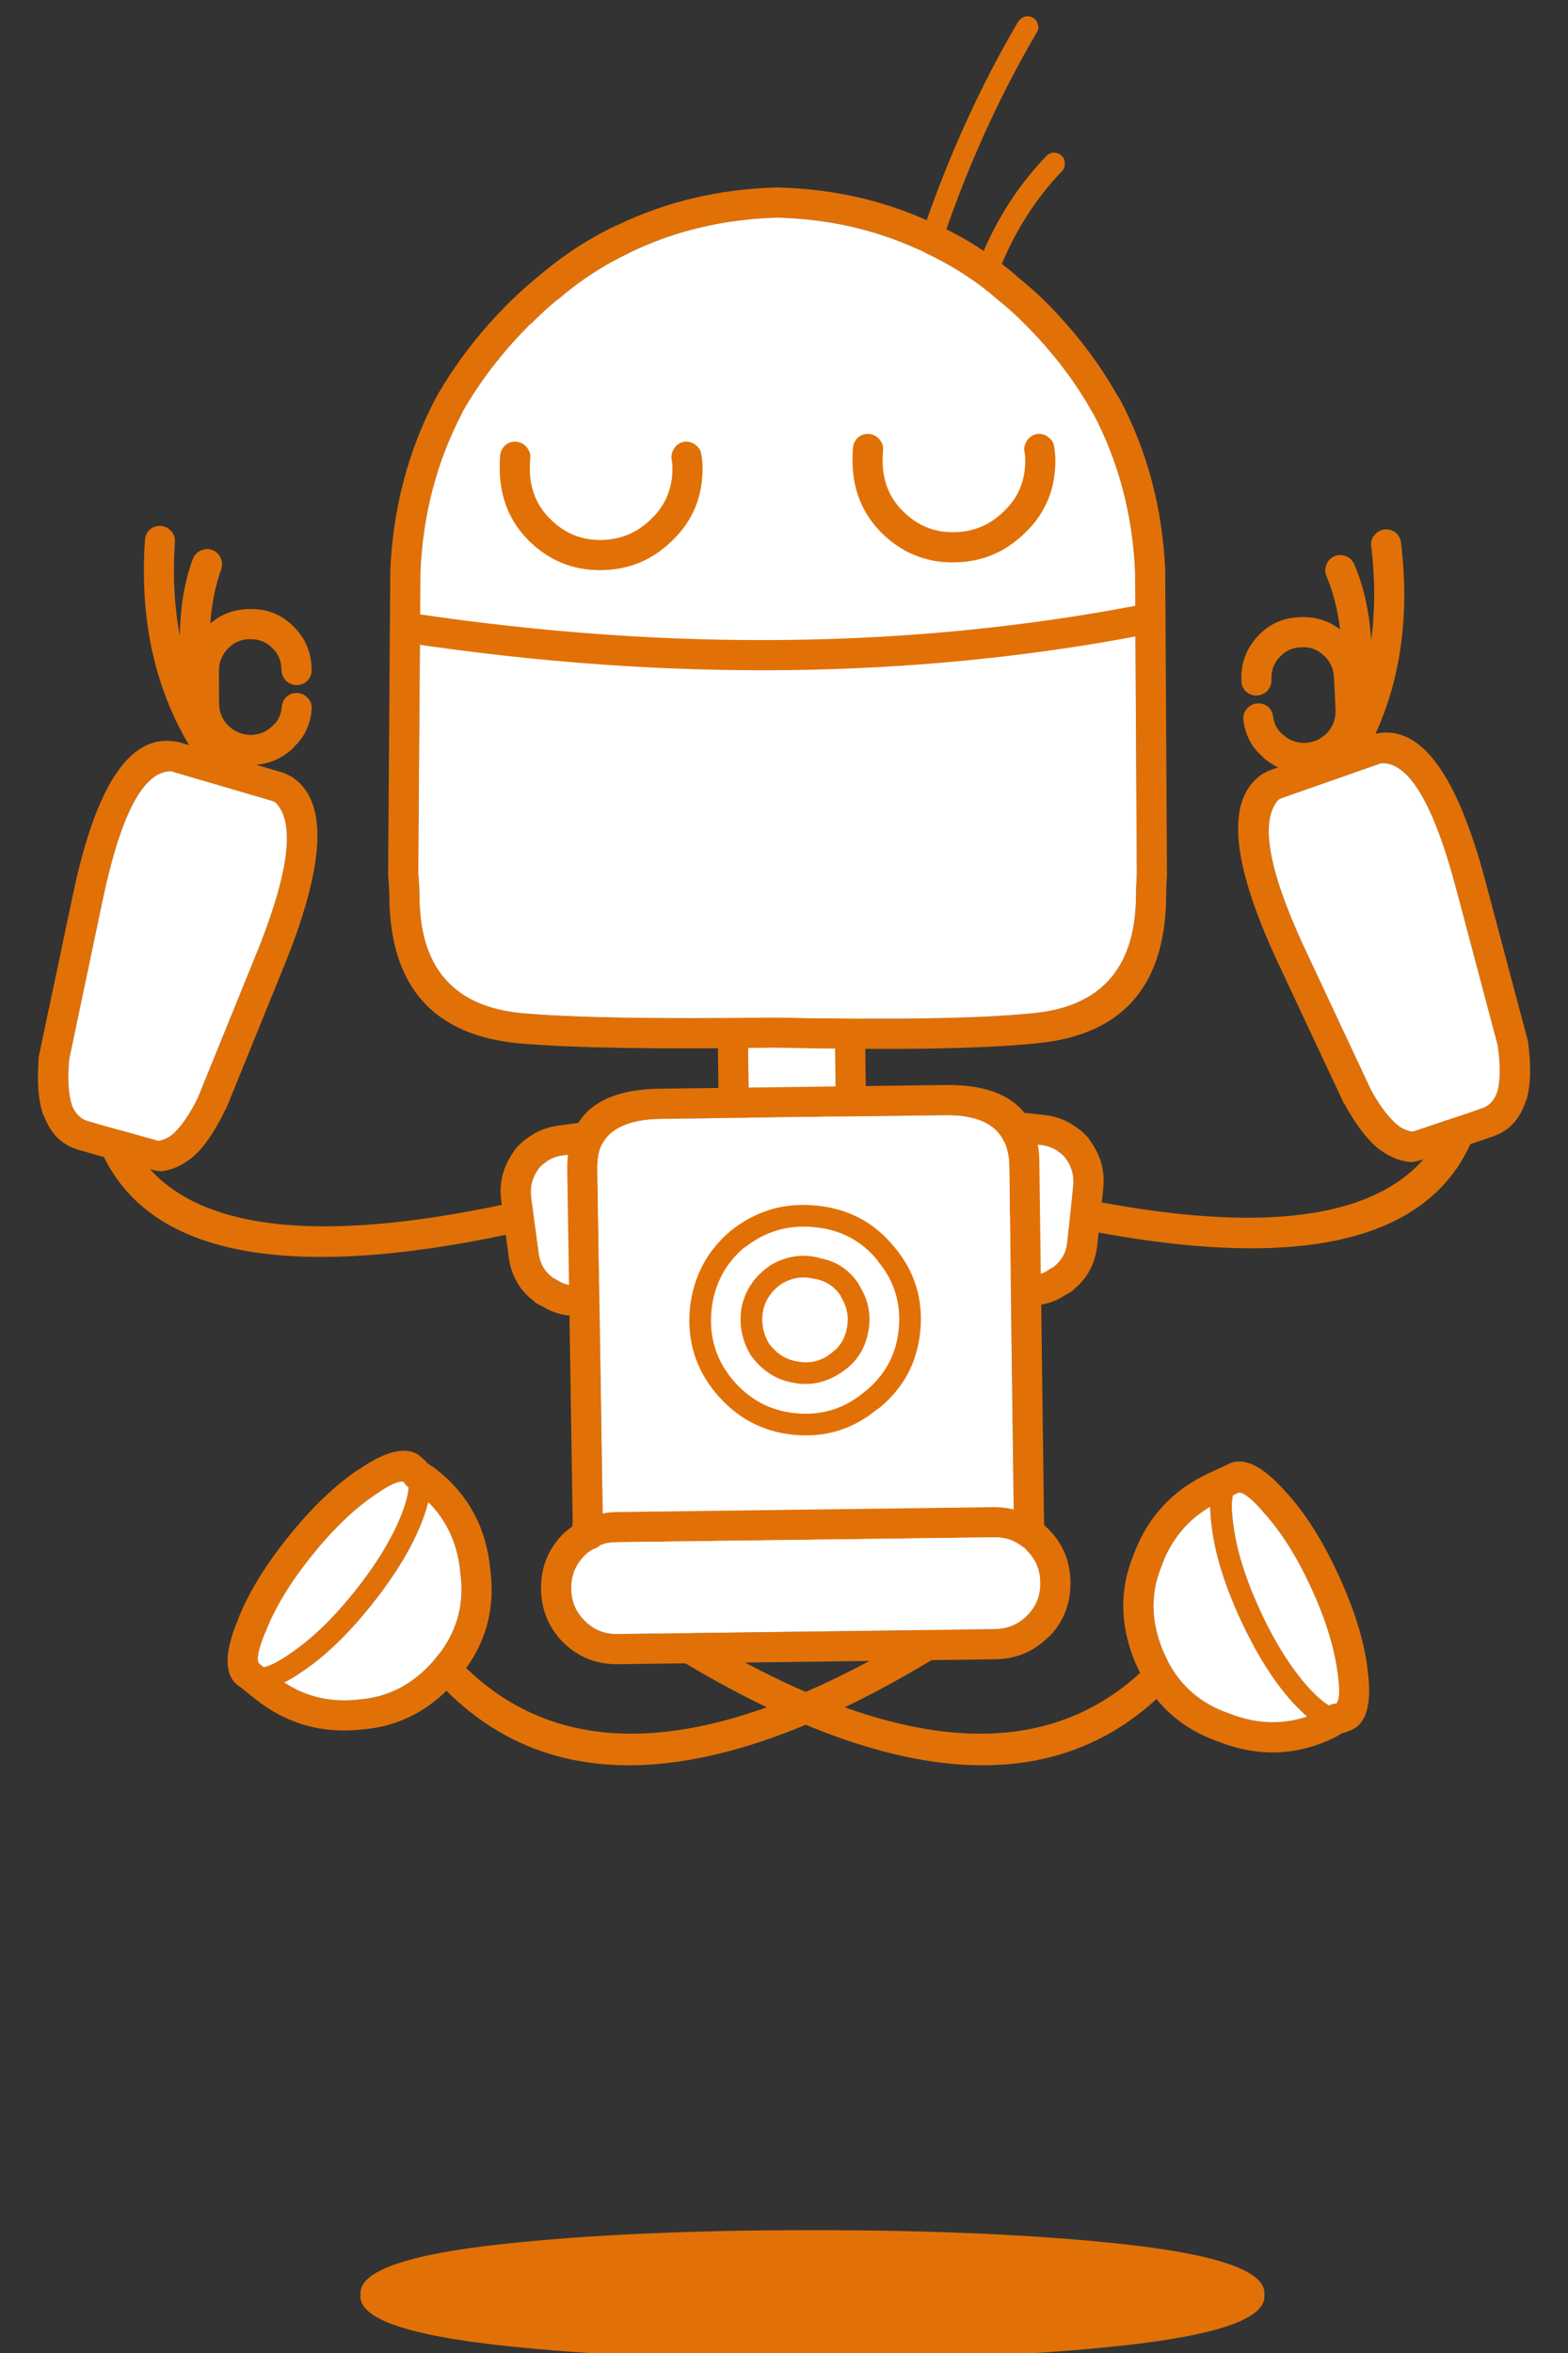 <svg xmlns="http://www.w3.org/2000/svg" xmlns:xlink="http://www.w3.org/1999/xlink" preserveAspectRatio="none" viewBox="0 0 182 273">
    <rect x="0" y="0" width="182" height="273" fill="#333333" stroke="none"/>
    <defs>
        <path id="arm_0_Layer1_0_FILL" fill="#E17107" d="M-27.2-7.25q-.29.649-.05 1.3 7.05 21.615 53.3 10.4.712-.177 1.1-.8.375-.621.2-1.35-.176-.674-.8-1.05-.61-.374-1.3-.2-42.46 10.287-49.2-8.15-.244-.658-.9-1-.648-.29-1.35-.05-.657.243-1 .9z"/>
        <path id="legCrossed_0_Layer1_0_FILL" fill="#E17107" d="M21.45-10.3q-.705-.161-1.35.2-35.871 22.353-53.85 5.35-.5-.507-1.25-.5-.696.007-1.2.5-.508.55-.5 1.25.008.744.5 1.25 19.468 19.199 58.15-4.9.637-.354.8-1.05.162-.706-.25-1.35-.353-.588-1.05-.75z"/>
        <g id="bot_shoulder_0_Layer1_0_FILL">
            <path fill="#E17107" d="M-.15-11.1h-3q-1.987.013-3.55.85-.07.03-.15.05-1.003.494-1.85 1.3 0 .04-.05.05-2.206 2.36-2.2 5.55v6.6q.009 3.298 2.25 5.5.264.25.65.55.073.038.1.05 2.07 1.7 4.8 1.7h3q2.73 0 4.75-1.7.077-.01.1-.05.45-.3.7-.55h-.05q2.29-2.202 2.3-5.5v-6.6q.006-3.19-2.25-5.55v-.05q-.866-.835-1.95-1.35-1.566-.849-3.6-.85m-3 3.5h3q1.12-.001 2 .45.077.066.15.1.48.215.85.6.05.026.05.05 1.244 1.325 1.25 3.1v6.6q.009 1.801-1.25 3-.107.133-.35.25-.025.075-.1.1-1.095.962-2.6.95h-3q-1.505.012-2.65-.95l-.1-.1q-.18-.117-.3-.25h-.05q-1.209-1.199-1.2-3v-6.6q.006-1.81 1.25-3.15v.05q.404-.419.9-.65.073-.034.15-.1.876-.463 2-.45z"/>
            <path fill="#FFF" d="M-.15-7.6h-3q-1.124-.013-2 .45-.077.066-.15.1-.496.231-.9.65v-.05Q-7.444-5.11-7.45-3.3v6.6q-.009 1.801 1.2 3h.05q.12.133.3.25l.1.1q1.145.962 2.65.95h3q1.505.012 2.6-.95.075-.025.1-.1.243-.117.35-.25 1.259-1.199 1.25-3v-6.6Q4.144-5.075 2.9-6.4q0-.024-.05-.05-.37-.385-.85-.6-.073-.034-.15-.1-.88-.451-2-.45z"/>
        </g>
        <g id="bot_neck_0_Layer1_0_FILL">
            <path fill="#E17107" d="M-8-10.5q-.494.531-.5 1.25V7.3q.006.719.5 1.2.531.544 1.25.55.719-.006 1.2-.55.544-.481.55-1.2V-9.25q-.006-.719-.55-1.25-.481-.494-1.2-.5-.719.006-1.25.5m13.6 0q-.494.531-.5 1.25V7.3q.006.719.5 1.2.531.544 1.25.55.719-.006 1.2-.55.544-.481.55-1.2V-9.25q-.006-.719-.55-1.25-.481-.494-1.2-.5-.719.006-1.25.5z"/>
            <path fill="#FFF" d="M5.1 7.3V-9.25H-5V7.3H5.1z"/>
        </g>
        <g id="bot_body_0_Layer1_0_FILL">
            <path fill="#E17107" d="M27.4-19.85q.148-9.3-10.85-9.3H-16.5Q-25.482-29.155-27-23q-.4 1.366-.4 3.15l.1 40.75-.1 1.25q-.003.092 0 .15.003.725.1 1.45.005 1.037.35 1.85 1.59 6.005 10.45 6h33.05q9.476-.006 10.7-6.85.015-.063 0-.15.144-.878.15-1.95v-42.5m-10.85-5.8q7.206 0 7.35 5.8v42.5q.005.795-.1 1.45-1.073 4.006-7.25 4H-16.5q-5.908-.005-7.15-3.65-.003-.1-.05-.25-.097-.207-.1-.5l-.1-43.55q0-1.216.25-2.15v-.05q1.242-3.595 7.15-3.6h33.05z"/>
            <path fill="#FFF" d="M23.9-19.85q-.144-5.8-7.35-5.8H-16.5q-5.908.005-7.15 3.6v.05q-.25.934-.25 2.15l.1 43.55q.003.293.1.5.047.15.05.25 1.242 3.645 7.15 3.65h33.05q6.177.006 7.25-4 .105-.655.1-1.45v-42.5z"/>
        </g>
        <path id="bot_antenna_meditate_0_Layer1_0_FILL" fill="#E17107" d="M8.85 12.2q.281-.437.15-.95-.072-.496-.5-.8-.437-.27-.95-.2-.507.122-.8.55Q-.842 22.123.5 38.6q.049.514.45.85.39.339.9.3.514-.048.85-.45.338-.39.3-.9-1.258-15.523 5.85-26.2M1.45-4.7q-.445.242-.65.7-7.292 19.646-8.3 42.95-.023.518.3.9.38.38.9.4.517.024.9-.35.38-.331.4-.85.992-22.896 8.15-42.2.198-.457-.05-.95-.192-.445-.7-.65-.456-.149-.95.05z"/>
        <g id="bot_head_0_Layer1_0_FILL">
            <path fill="#E17107" d="M27.75-39.55l.1.05q-4.276-3.677-9.2-5.95 0 .012-.05 0-8.488-4.137-18.55-4.4h-.1q-10.063.263-18.6 4.4 0 .013-.05 0-4.823 2.273-9.1 5.95l.05-.05q-1.65 1.341-3.35 3-5.21 5.186-8.55 11.1-4.829 9.168-5.3 20.05l-.25 35.15q-.004.108 0 .2.146 1.665.15 2.95v.05q.35 15.106 15 16.5h.05q9.142.804 29.6.5h.05q21.128.456 30.4-.5 14.663-1.376 15.05-16.5v-.05q.002-1.306.1-3 .002-.055 0-.1L45-5.3v-.1q-.47-10.883-5.35-20.05h-.05q-3.28-5.9-8.45-11.1-1.687-1.659-3.4-3m-2.2 2.7q.04.05.05.05 1.55 1.221 3.05 2.75 4.842 4.813 7.9 10.3v-.05q4.503 8.451 4.95 18.5l.2 35.1q-.1 1.713-.1 3.05-.313 11.976-11.9 13.1-9.154.942-30 .5h-.1q-20.225.295-29.3-.5-11.576-1.104-11.85-13.05v-.05q.001-1.398-.15-3.2l.25-34.9q.429-10.068 4.9-18.55l-.05.05q3.11-5.487 7.95-10.3h.05q1.513-1.529 3-2.75.06 0 .1-.05 3.901-3.354 8.3-5.4.047-.013.05-.05 7.85-3.793 17.1-4.05h.1q9.25.257 17.05 4.05.05.036.05.05 4.498 2.046 8.4 5.4z"/>
            <path fill="#FFF" d="M25.6-36.8q-.01 0-.05-.05-3.902-3.354-8.4-5.4 0-.014-.05-.05Q9.3-46.093.05-46.35h-.1q-9.25.257-17.1 4.05-.003.037-.05.05-4.399 2.046-8.3 5.4-.04.05-.1.05-1.487 1.221-3 2.75h-.05q-4.84 4.813-7.95 10.3l.05-.05q-4.471 8.482-4.9 18.55l-.25 34.9q.151 1.802.15 3.2v.05q.274 11.946 11.85 13.05 9.075.795 29.3.5h.1q20.846.442 30-.5 11.587-1.124 11.9-13.1 0-1.337.1-3.05l-.2-35.1q-.447-10.049-4.95-18.5v.05q-3.058-5.487-7.9-10.3-1.5-1.529-3.05-2.75z"/>
        </g>
        <path id="bot_eye_meditate_0_Layer1_0_FILL" fill="#E17107" d="M8.55-3.25q-.432.61-.35 1.3.102.542.1 1.1Q8.305 2.653 5.85 5 3.385 7.448-.1 7.45-3.473 7.452-5.9 5-8.257 2.668-8.25-.85q.003-.635.05-1.25.051-.685-.45-1.25-.451-.535-1.2-.6-.685-.052-1.25.4-.535.502-.6 1.2-.053.735-.05 1.5.02 4.995 3.35 8.35 3.486 3.46 8.3 3.45 4.915.001 8.4-3.45 3.495-3.352 3.5-8.35-.002-.842-.15-1.65-.088-.678-.7-1.1-.56-.432-1.3-.35-.68.138-1.1.7z"/>
        <path id="bot_mouth_01_0_Layer1_0_FILL" fill="#E17107" d="M43.25-2.3q-.593-.396-1.3-.3Q2.222 4.473-42.1-2.7q-.688-.095-1.3.3-.561.456-.7 1.15-.096.737.3 1.3.457.61 1.15.7 44.928 7.277 85.2.1.71-.104 1.1-.7.447-.592.3-1.3-.104-.71-.7-1.15z"/>
        <g id="bot_foot_01_bottom_bigger_0_Layer1_0_FILL">
            <path fill="#E17107" d="M1.15-12.8H-.5q-6.228.268-10.7 4.85-.025.05-.05.05-5.259 5.039-5.25 12.05-.003.697.1 1.4-.101.44-.1.85-.37 3.185 5.7 5h-.05Q-6.107 12.902.5 12.9q6.609.003 11.25-1.5 6.125-1.812 5.75-5v-.35-1.9q.001-6.995-5.05-12 0-.025-.05-.05-4.378-4.618-11.25-4.9M9.9-5.45q.05.022.05.05 3.519 3.455 3.95 8.1-.962-.449-2.3-.85Q7.02.396.5.4-6.02.397-10.7 1.85q-1.259.412-2.25.85.507-4.624 4.15-8.1.026-.003.05-.05Q-5.265-9.042-.4-9.3h1.5q5.364.241 8.8 3.85m.95 9.7q2.254.676 3.15 1.4v.75q-.317.794-3.25 1.65h-.05Q6.491 9.397.5 9.4q-5.993-.002-10.3-1.35-2.887-.852-3.2-1.65.174-.4.15-.85.929-.667 2.9-1.3Q-5.581 2.903.5 2.9q6.08.004 10.35 1.35z"/>
            <path fill="#FFF" d="M14 5.65q-.896-.724-3.15-1.4Q6.58 2.904.5 2.9q-6.081.003-10.45 1.35-1.971.633-2.9 1.3.024.45-.15.85.313.798 3.2 1.65Q-5.493 9.398.5 9.4q5.991-.003 10.2-1.35h.05Q13.683 7.194 14 6.4v-.35-.4M9.95-5.4q0-.028-.05-.05Q6.464-9.059 1.1-9.3H-.4q-4.865.258-8.35 3.85-.024.047-.05.05-3.643 3.476-4.15 8.1.991-.438 2.25-.85Q-6.02.397.5.4 7.02.396 11.6 1.85q1.338.401 2.3.85-.431-4.645-3.95-8.1z"/>
        </g>
        <g id="bot_bottom_0_Layer1_0_FILL">
            <path fill="#E17107" d="M27.3-7q-2.302-1.787-5.4-1.8h-43.8q-1.826.005-3.4.7-.101.045-.2.1-.185.115-.35.2-1.207.502-2.3 1.55Q-30.69-3.673-30.7 0q.015 3.74 2.55 6.3 2.577 2.552 6.25 2.55h43.8q3.665-.002 6.25-2.55h.05q2.547-2.56 2.55-6.3.002-3.673-2.55-6.25-.064-.037-.15-.1-.102-.15-.25-.3-.26-.177-.5-.35m-2.15 2.75l.05.05q.132.104.3.2l.1.1q.059.095.1.15Q27.26-2.214 27.25 0q.015 2.272-1.55 3.8-1.565 1.552-3.8 1.55h-43.8q-2.214.01-3.75-1.55-1.553-1.528-1.55-3.8.002-2.214 1.55-3.75.58-.599 1.25-.85.374-.112.65-.4.87-.305 1.85-.3h43.8q1.883-.013 3.25 1.05z"/>
            <path fill="#FFF" d="M25.2-4.2l-.05-.05Q23.783-5.313 21.9-5.3h-43.8q-.98-.005-1.85.3-.276.288-.65.4-.67.251-1.25.85Q-27.198-2.214-27.2 0q-.003 2.272 1.55 3.8 1.536 1.56 3.75 1.55h43.8q2.235.002 3.8-1.55 1.565-1.528 1.55-3.8.01-2.214-1.55-3.75-.041-.055-.1-.15l-.1-.1q-.168-.096-.3-.2z"/>
        </g>
        <path id="bot_chestIcon_0_Layer1_0_FILL" fill="#E17107" d="M-13.35-1.45q-.6 5.531 2.8 9.8 3.557 4.44 9.05 5.05 5.532.604 9.8-2.9v.05q4.444-3.438 5.05-9 .603-5.55-2.9-9.8-3.394-4.276-8.9-4.9H1.5q-5.525-.654-9.95 2.75-4.227 3.441-4.9 8.95m2.5.3v-.05q.536-4.45 3.95-7.25v.05q3.615-2.789 8.15-2.25 4.502.486 7.25 3.95v.05q2.846 3.45 2.35 7.95-.494 4.487-4.1 7.25-3.482 2.846-8 2.35-4.457-.49-7.35-4.1-2.743-3.471-2.25-7.95m6.9-5.15l-.05.05Q-6.554-4.574-7.3-1.7q-.629 2.986.85 5.65.036.049.05.1 1.803 2.615 4.65 3.25 3.011.734 5.7-.95 2.663-1.613 3.3-4.55.744-2.956-.95-5.7v-.05q-1.616-2.545-4.5-3.1-.025-.014-.1-.05-2.916-.77-5.65.8m-.9 5.15q.514-1.883 2.2-3 1.847-1.046 3.8-.5.076.014.1 0 1.895.39 2.95 2.05h-.05Q5.3-.754 4.8 1.25 4.387 3.163 2.65 4.2v.05q-1.8 1.11-3.8.6h-.05q-1.853-.413-3.05-2.1-1.015-1.825-.6-3.85v-.05z"/>
        <g id="forearm_larger_0_Layer1_0_FILL">
            <path fill="#E17107" d="M-4.3-25.1h-.1q-2.822.09-4.75 2.7h-.05q-1.583 2.204-2.45 6.5.007.127 0 .2L-13.1 3.05q-1.552 19.55 6.4 20.5.153.05.3.05H6.05q.538.006 1.25-.15.19-.008.35-.1 6.852-2.298 5.2-20.3V3l-1.9-18.75q-.01-.033-.05-.1-.705-4.307-2.2-6.5-.013.003-.05-.05-1.249-1.72-2.9-2.4-.037.012-.1 0-.325-.19-5.35-.25-2.275-.05-4.6-.05m-3.85 9.8q.647-3.324 1.8-5.05.887-1.141 2.1-1.25 2.26.001 4.45.05 3.729.036 4.25.05.77.348 1.35 1.15 1.092 1.72 1.65 4.95l1.9 18.75q1.326 14.408-2.9 16.7-.213.046-.4.05H-6.2q-4.634-1.312-3.4-16.75V3.3l1.45-18.6z"/>
            <path fill="#FFF" d="M-6.35-20.35q-1.153 1.726-1.8 5.05L-9.6 3.3v.05q-1.234 15.438 3.4 16.75H6.05q.187-.004.4-.05 4.226-2.292 2.9-16.7L7.45-15.4q-.558-3.23-1.65-4.95-.58-.802-1.35-1.15-.521-.014-4.25-.05-2.19-.049-4.45-.05-1.213.109-2.1 1.25z"/>
        </g>
        <path id="hand_0_Layer1_0_FILL" fill="#E17107" d="M6.05-8q1.448.459 2.15 1.75l.05.1q.165.249.25.5.292.868.1 1.75-.16.735.2 1.35.42.603 1.1.75.736.161 1.35-.25.603-.369.75-1.1.408-1.868-.2-3.65v.05q-.215-.649-.6-1.25l.1.1q-1.398-2.56-4.25-3.45-2.074-.606-4-.05-.096-.151-.25-.3-.454-.549-1.2-.6-.699-.05-1.25.4-9.372 8.167-12.45 22.15-.16.735.2 1.35.418.603 1.1.75.735.161 1.35-.25.602-.369.75-1.1Q-7.454 5.374-5.1.75-6.447 5.631-6.15 9.7q.052.746.6 1.2.55.5 1.25.45.746-.051 1.2-.6.5-.55.45-1.3-.185-2.92.55-6.35Q-.683 5.256 1.85 6q2.845.892 5.4-.5 2.609-1.398 3.45-4.25.239-.687-.1-1.35-.351-.614-1.05-.85-.688-.19-1.35.15-.613.35-.85 1.05Q6.94 1.698 5.6 2.4q-1.296.708-2.75.25Q1.402 2.24.7.9-.008-.396.4-1.85l1.1-3.7q.459-1.448 1.75-2.15 1.345-.708 2.8-.3z"/>
        <path id="shadow_0_Layer0_0_FILL" fill="#E17107" d="M35.9-5.9Q21.03-7.506 0-7.5q-21.031-.006-35.9 1.6Q-52.888-4.054-52.45 0q-.438 4.054 16.55 5.9Q-21.031 7.506 0 7.5q21.03.006 35.9-1.6Q52.889 4.054 52.45 0q.439-4.054-16.55-5.9z"/>
    </defs>
    <use transform="matrix(-1 0 0 1 144.25 136.55)" xlink:href="#arm_0_Layer1_0_FILL"/>
    <use transform="translate(88.15 198.55)" xlink:href="#legCrossed_0_Layer1_0_FILL"/>
    <use transform="matrix(-1 0 0 1 98.9 198.55)" xlink:href="#legCrossed_0_Layer1_0_FILL"/>
    <use transform="translate(38.25 137.55)" xlink:href="#arm_0_Layer1_0_FILL"/>
    <use transform="matrix(-.991 .132 .132 .991 66.2 141.6)" xlink:href="#bot_shoulder_0_Layer1_0_FILL"/>
    <use transform="matrix(.994 .105 -.105 .994 120.1 140.4)" xlink:href="#bot_shoulder_0_Layer1_0_FILL"/>
    <use transform="matrix(1 -.013 .013 1 91.85 123.05)" xlink:href="#bot_neck_0_Layer1_0_FILL"/>
    <use transform="matrix(1 -.013 .013 1 93.5 155.25)" xlink:href="#bot_body_0_Layer1_0_FILL"/>
    <use transform="rotate(10.067 22.582 665.627) scale(.999)" xlink:href="#bot_antenna_meditate_0_Layer1_0_FILL"/>
    <use transform="translate(90.25 71.6)" xlink:href="#bot_head_0_Layer1_0_FILL"/>
    <use transform="translate(69.75 55.2)" xlink:href="#bot_eye_meditate_0_Layer1_0_FILL"/>
    <use transform="translate(110.7 54.3)" xlink:href="#bot_eye_meditate_0_Layer1_0_FILL"/>
    <use transform="matrix(1 -.013 .013 1 90.3 73.35)" xlink:href="#bot_mouth_01_0_Layer1_0_FILL"/>
    <use transform="rotate(-114.8 132.216 48.277) scale(.999)" xlink:href="#bot_foot_01_bottom_bigger_0_Layer1_0_FILL"/>
    <use transform="matrix(1 -.013 .013 1 93.5 183.95)" xlink:href="#bot_bottom_0_Layer1_0_FILL"/>
    <use transform="matrix(1 -.013 .013 1 93.45 153.05)" xlink:href="#bot_chestIcon_0_Layer1_0_FILL"/>
    <use transform="matrix(.959 .281 .281 -.959 20.15 110.5)" xlink:href="#forearm_larger_0_Layer1_0_FILL"/>
    <use transform="matrix(.959 .281 .281 -.959 25.55 75.9)" xlink:href="#hand_0_Layer1_0_FILL"/>
    <use transform="rotate(160.677 71.225 68.488) scale(.999)" xlink:href="#forearm_larger_0_Layer1_0_FILL"/>
    <use transform="rotate(160.677 70.775 51.485) scale(.999)" xlink:href="#hand_0_Layer1_0_FILL"/>
    <use transform="rotate(128.632 -22.863 103.545) scale(.998)" xlink:href="#bot_foot_01_bottom_bigger_0_Layer1_0_FILL"/>
    <use transform="translate(94.3 266.25)" xlink:href="#shadow_0_Layer0_0_FILL"/>
</svg>
